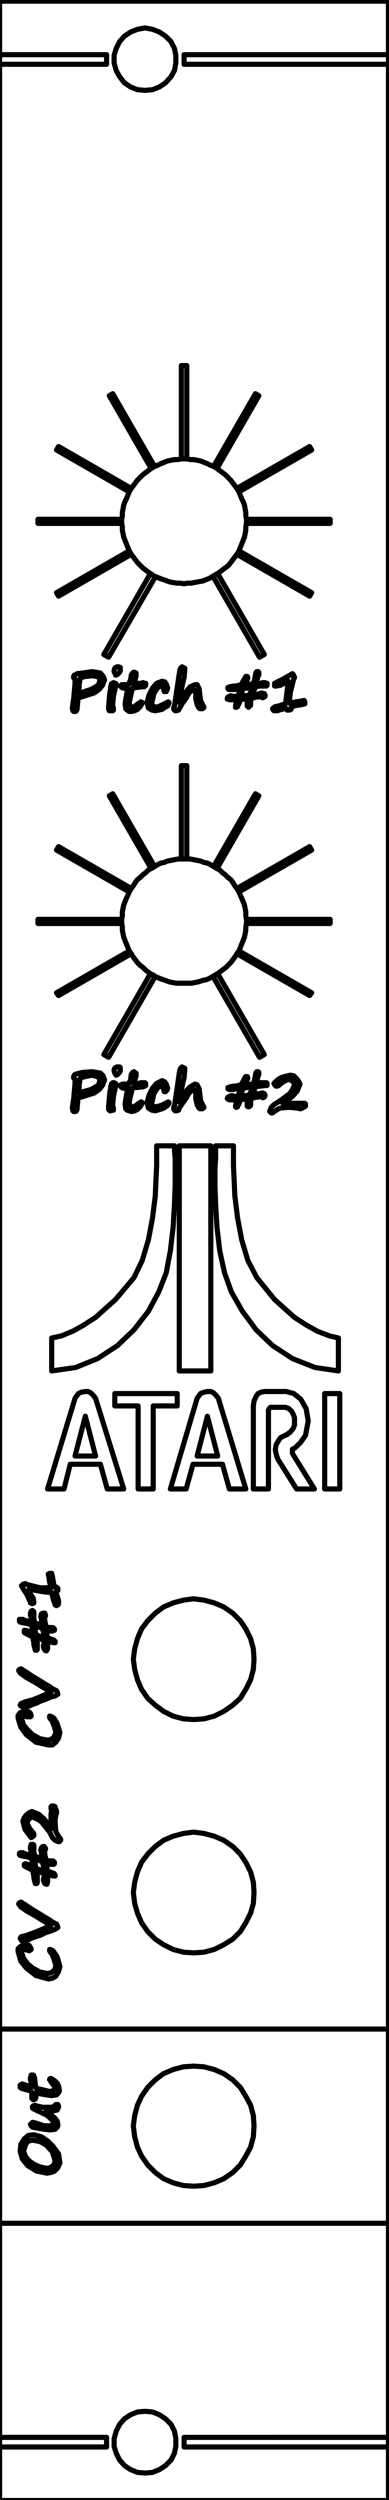 <?xml version="1.0" encoding="UTF-8" standalone="no"?>
<!-- Created with Inkscape (http://www.inkscape.org/) -->

<svg
   version="1.1"
   id="svg2"
   xml:space="preserve"
   width="20.003mm"
   height="128.482mm"
   viewBox="0 0 75.6 485.6"
   sodipodi:docname="Atari Punk Console.svg"
   inkscape:version="1.1.1 (3bf5ae0d25, 2021-09-20)"
   xmlns:inkscape="http://www.inkscape.org/namespaces/inkscape"
   xmlns:sodipodi="http://sodipodi.sourceforge.net/DTD/sodipodi-0.dtd"
   xmlns="http://www.w3.org/2000/svg"
   xmlns:svg="http://www.w3.org/2000/svg"><defs
     id="defs6" /><sodipodi:namedview
     id="namedview4"
     pagecolor="#ffffff"
     bordercolor="#666666"
     borderopacity="1.0"
     inkscape:pageshadow="2"
     inkscape:pageopacity="0"
     inkscape:pagecheckerboard="0"
     showgrid="false"
     inkscape:document-units="mm"
     units="mm"
     fit-margin-top="0"
     fit-margin-left="0"
     fit-margin-right="0"
     fit-margin-bottom="0"
     inkscape:zoom="1.0985944"
     inkscape:cx="-61.442147"
     inkscape:cy="320.86455"
     inkscape:window-width="1920"
     inkscape:window-height="1057"
     inkscape:window-x="1912"
     inkscape:window-y="-8"
     inkscape:window-maximized="1"
     inkscape:current-layer="g8" /><g
     id="g8"
     inkscape:groupmode="layer"
     inkscape:label="Atari Punk Console Front"
     transform="matrix(1.333,0,0,-1.333,-334.4,904.933)"><g
       id="g10"
       transform="translate(277.7,669.5)"
       style="stroke-width:0.75;stroke-miterlimit:4;stroke-dasharray:none"><path
         d="M 0,0 H 29.8 M 0,1.4 V 0 M 29.8,1.4 H 0 M 29.8,0 V 1.4 M -26.9,0 h 15.6 m 0,0 v 1.4 m 0,0 h -15.6 m 0,0 V 0 m 26.5,-57.5 h 0.8 m -0.8,13.6 v -13.6 m 0.8,0 v 13.6 m 0,0 h -0.8 m 11.3,-4.4 -0.5,0.3 M 4.3,-58.6 4.8,-58.9 M 10.4,-48 4.3,-58.6 m 0.5,-0.3 6.1,10.6 m -21.3,0.3 -0.5,-0.3 m 6.1,-10.6 0.5,0.3 m -6.6,10.3 6.1,-10.6 m 0.5,0.3 -6.1,10.6 m -7.9,-7.7 -0.3,-0.5 m 10.6,-6.1 0.3,0.5 m 0,0 -10.6,6.1 m -0.3,-0.5 10.6,-6.1 m 26.6,6.1 -0.3,0.5 M 7.7,-61.8 8,-62.3 m 0,0 10.6,6.1 m -0.3,0.5 -10.6,-6.1 m -29,-4.5 v -0.6 m 0,0 h 12.2 m 0,0.6 h -12.2 m 12.2,-0.6 v 0.6 m 30.4,-0.6 v 0.6 M 9.1,-66.9 h 12.2 m -12.2,0.6 v -0.6 m 12.2,0.6 H 9.1 m -27.7,-10.7 0.3,-0.5 m 10.6,6.1 -0.3,0.5 m -10.3,-6.6 10.6,6.1 M -8,-70.9 -18.6,-77 m 36.9,-0.5 0.3,0.5 m -10.9,5.6 10.6,-6.1 M 8,-70.9 7.7,-71.4 M 18.6,-77 8,-70.9 m 3,-15.5 0.7,0.4 M 4.2,-74.6 11,-86.4 m 0.7,0.4 -6.8,11.8 m 0,0 -0.7,-0.4 m -15.2,-11.8 6.8,11.7 m -7.5,-11.3 0.7,-0.4 m 6.1,12.2 -6.8,-11.8 m 7.5,11.3 -0.7,0.5 M -9.9,-89 H -10 v 0.1 0.1 m 0,0 -0.1,0.1 m 0,0 -0.1,0.2 v 0.2 m 0,0 0.1,0.3 0.1,0.1 0.2,0.1 h 0.2 m 0,0 h 0.1 l 0.1,-0.1 h 0.1 V -88 m 0,0 v -0.4 l -0.2,-0.3 -0.2,-0.2 -0.2,-0.1 m 9.2,-4 1.1,1.7 0.5,0.6 0.7,0.3 m 0,0 H 1.9 L 2,-90.6 2.2,-91 2.3,-91.9 m 0,0 0.1,-0.8 0.3,-0.6 m 0,0 0.1,-0.2 0.1,-0.2 m 0,0 -0.1,-0.1 -0.1,-0.1 H 2.5 m 0,0 H 2.3 l -0.2,0.2 -0.2,0.4 -0.2,0.9 m 0,0 v 0.7 l -0.1,0.3 -0.1,0.2 H 1.4 l -0.1,0.1 m 0,0 -0.4,-0.3 -0.3,-0.4 -0.2,-0.4 -0.7,-1 m 0,0 -0.4,-0.7 -0.1,-0.2 -0.3,-0.1 m 0,0 h -0.2 l -0.1,0.1 -0.1,0.1 v 0.1 m 0,0 v 0.2 l 0.1,0.2 m 0,0 0.4,2.7 0.3,2 m 0.4,1 0.2,-0.1 0.2,-0.1 v -0.2 -0.1 m -0.3,-1.9 -0.3,-1.5 -0.2,-1.2 m 0,0 v 0 -0.1 m 0,0 v 0 m 0.8,4.7 -0.1,-1.1 -0.2,-0.8 m -0.5,1.4 0.1,0.6 0.1,0.2 0.1,0.1 0.1,0.1 m 15.9,-5.9 v -0.2 m 0,0 V -94 h -0.1 l -0.1,-0.1 h -0.3 m 0,0 H 15 v 0.1 h -0.1 m 0,0 v 0.1 h -0.1 m 0,0 H 14.5 L 14.3,-94 h -0.2 l -0.2,-0.1 m 0,0 -0.3,-0.1 h -0.3 m 0,0 h -0.2 l -0.1,0.1 v 0.1 l -0.1,0.1 m 0,0 0.1,0.1 0.1,0.1 0.2,0.1 0.5,0.1 m 0,0 0.6,0.2 0.4,0.1 m 0,0 0.1,0.9 0.1,0.8 m 0,0 0.2,1.6 m 0,0 -0.3,-0.1 -0.3,-0.2 m 0,0 -0.6,-0.3 -0.6,-0.1 m 0,0 h -0.1 -0.1 v 0.2 m 0,0 v 0.1 0.1 l 0.2,0.1 0.4,0.2 0.6,0.3 0.7,0.4 0.7,0.4 m 0,0 0.1,-0.1 0.1,-0.2 0.1,-0.2 m 0,0 v -0.1 H 16 v -0.1 m 0,0 -0.5,-2 -0.1,-0.8 v -0.8 m 0,0 0.5,0.1 0.4,0.1 m 0,0 0.7,0.1 0.5,0.1 m 0,0 0.1,-0.2 V -93 m 0,0 v -0.2 h -0.1 -0.1 l -0.2,-0.1 -0.6,-0.1 m 0,0 -0.6,-0.1 -0.4,-0.2 m -31.5,4.1 -0.1,0.1 -0.1,0.1 v 0.2 m 0,0 0.1,0.2 h 0.1 l 0.3,0.2 0.8,0.1 1.4,0.2 m 1.8,-1.2 -0.3,-0.8 -0.5,-0.6 -0.7,-0.5 -1.9,-0.6 m 0,0 -0.3,-0.1 h -0.1 l -0.1,-0.1 v -0.1 -0.1 -0.3 l -0.1,-1 m 0,0 V -94 l -0.1,-0.2 -0.1,-0.1 h -0.1 m 0,0 h -0.2 l -0.1,0.1 v 0.1 l -0.1,0.2 m 0,0 0.1,0.8 0.1,0.6 m 0,0 0.2,2.3 m 0,0 v 0.3 0.3 m 0.8,0.2 -0.1,-0.2 v -0.2 m 0,0 -0.1,-0.6 v -0.5 m 0,0 -0.1,-0.4 v -0.4 m 0,0 1.8,0.6 0.9,0.5 0.3,0.3 0.1,0.5 m 0,0 v 0.2 l -0.1,0.2 -0.1,0.1 -0.2,0.1 -0.7,0.1 m 0,0 -1,-0.1 -0.7,-0.2 m 1.7,0.9 1.2,-0.2 0.4,-0.5 0.1,-0.2 0.1,-0.3 m 4.3,-0.6 0.4,0.1 h 0.3 m 0,0 h 0.3 l 0.3,0.1 m 0,0 0.3,-0.1 h 0.1 v -0.2 m 0,0 v -0.1 l -0.1,-0.1 -0.1,-0.1 H -6 m 0,0 -0.9,-0.1 -0.5,-0.1 H -7.5 L -7.6,-91 v -0.2 L -7.8,-92.1 -8,-93 m 0,0 0.1,-0.4 0.1,-0.1 0.1,-0.1 0.2,-0.1 m 0,0 0.3,0.1 0.2,0.2 0.4,0.3 m 0,0 0.2,0.1 0.1,0.1 m 0,0 0.1,-0.1 h 0.1 v -0.1 m 0,0 -0.3,-0.5 -0.4,-0.4 -0.4,-0.2 -0.5,-0.1 m 0,0 H -8 l -0.3,0.2 -0.2,0.2 -0.1,0.7 m 0,0 0.1,0.7 0.1,0.5 m 0,0 0.1,0.6 0.1,0.4 m 0,0 -0.1,0.1 m 0,0 h -0.4 m 0,0 h -0.2 l -0.2,0.1 -0.1,0.1 v 0.1 m 0,0 v 0.1 l 0.1,0.1 H -9 m 0,0 h 0.8 m 0,0 0.1,0.1 H -8 v 0.2 l 0.2,0.4 0.1,0.7 m 0,0 0.2,0.3 0.1,0.1 h 0.1 m 0,0 h 0.1 l 0.2,-0.1 v -0.1 -0.1 m 0,0 v -0.3 l -0.1,-0.3 m 0,0 -0.2,-0.8 m 17.7,-0.4 -0.1,-0.3 -0.1,-0.2 m 0,0 -0.1,-0.3 v -0.2 m 0,0 v -0.1 l 0.1,-0.1 m 0,0 0.3,0.1 h 0.2 m 0,0 0.3,0.1 0.3,0.1 m 0,0 0.2,-0.1 h 0.1 0.1 l 0.1,-0.2 v -0.2 m 0,0 -0.1,-0.1 h -0.1 l -0.1,-0.1 m 0,0 h -0.1 l -0.1,0.1 m 0,0 h -0.1 l -0.1,0.1 m 0,0 -0.3,-0.1 h -0.3 m 0,0 -0.3,-0.1 H 9.9 m 0,0 v -0.1 l -0.1,-0.1 m 0,0 -0.1,-0.3 v -0.3 m 0,0 v -0.2 m 0,0 v -0.1 l -0.1,-0.1 -0.1,-0.1 -0.1,-0.1 m 0,0 -0.1,0.1 -0.1,0.1 v 0.2 m 0,0 v 0.3 l 0.1,0.3 m 0,0 v 0.2 0.1 m 0,0 L 9,-92.5 H 8.7 m 0,0 -0.5,-0.1 m 0,0 -0.2,-0.6 -0.2,-0.3 v -0.1 l -0.2,-0.1 m 0,0 v 0 H 7.5 v 0.1 m 0,0 0.1,0.6 0.2,0.4 m 0,0 H 7 6.6 l -0.2,0.1 H 6.3 v 0.1 m 0,0 0.1,0.2 0.2,0.1 0.2,0.1 m 0,0 0.3,-0.1 h 0.2 m 0,0 h 0.3 0.2 m 0,0 0.1,0.2 0.1,0.2 m 0,0 0.1,0.4 0.1,0.3 m 0,0 H 7.8 l -0.3,-0.1 m 0,0 H 7.1 6.9 m 0,0 H 6.6 6.5 L 6.4,-91 m 0,0 v 0.1 0.1 h 0.1 l 0.2,0.1 0.5,0.1 m 0,0 h 0.2 0.1 m 0,0 0.4,0.1 h 0.3 m 0,0 0.3,0.4 0.2,0.4 m 0,0 0.2,0.3 0.1,0.2 h 0.2 m 0,0 v 0 -0.1 l 0.1,-0.1 m 0,0 -0.1,-0.3 -0.1,-0.2 m 0,0 -0.2,-0.3 -0.1,-0.2 m 0,0 1.3,0.1 m 0,0 0.1,0.4 0.1,0.3 m 0,0 0.1,0.6 0.1,0.4 m 0.2,0.1 h 0.1 l 0.1,-0.1 v -0.1 m 0,0 V -89 l -0.1,-0.1 m 0,0 -0.1,-0.4 -0.1,-0.3 m 0,0 -0.1,-0.3 v -0.1 m 0,0 h 0.4 0.2 m 0,0 0.4,0.1 h 0.3 m 0,0 0.2,-0.1 h 0.1 v -0.1 -0.1 m 0,0 v -0.1 L 12,-90.6 m 0,0 h -0.9 l -0.7,-0.1 M 9.9,-90.8 9.2,-90.9 H 8.6 m 0,0 -0.2,-0.7 -0.1,-0.4 m 0,0 H 8.7 9 m 0,0 h 0.3 l 0.3,0.2 m 0,0 v 0.1 l 0.1,0.2 m 0,0 0.1,0.1 v 0.2 m 0,0 0.1,0.2 v 0.2 m 0.6,2.2 0.1,0.1 h 0.1 m -21.1,-4.7 v -0.4 l 0.1,-0.2 m 0,0 v -0.1 m 0,0 v -0.2 l -0.1,-0.1 h -0.3 m 0,0 h -0.1 -0.1 v 0.1 L -11,-94 v 0.4 m 0,0 0.1,1.3 0.1,0.9 m 0,0 0.1,0.4 v 0.3 m 0,0 0.1,0.4 0.1,0.1 h 0.1 l 0.1,0.1 m 0,0 0.1,-0.1 h 0.2 l 0.1,-0.1 v -0.1 m 0,0 v -0.2 l -0.1,-0.1 m 0,0 -0.3,-1.4 -0.1,-1.1 m 6.2,-1 -0.5,0.1 -0.5,0.3 -0.1,0.4 -0.1,0.4 m 2.2,3.1 0.4,-0.1 0.2,-0.3 0.2,-0.6 m 0,0 -0.1,-0.3 -0.1,-0.2 h -0.1 m 0,0 h -0.1 -0.1 v 0.1 L -3,-91 m 0,0 -0.1,0.3 -0.1,0.1 v 0.1 h -0.1 m 0,0 -0.5,-0.3 -0.3,-0.4 -0.3,-0.5 -0.3,-1.3 m 0,0 v -0.3 l 0.2,-0.2 0.2,-0.1 0.3,-0.1 m 0,0 0.7,0.3 0.6,0.3 m 0,0 0.2,0.1 0.2,0.1 m 0,0 v 0 l 0.1,-0.1 v -0.1 m 0,0 -0.2,-0.4 -0.4,-0.2 -0.4,-0.3 -1,-0.2 m -1.2,1.2 0.3,1.1 0.5,1 0.6,0.7 0.8,0.3 m 2.8,-25.9 h 0.8 m -0.8,13.6 v -13.6 m 0.8,0 v 13.6 m 0,0 h -0.8 m 11.3,-4.4 -0.5,0.3 m -6.1,-10.6 0.5,-0.3 m 5.6,10.9 -6.1,-10.6 m 0.5,-0.3 6.1,10.6 m -21.3,0.3 -0.5,-0.3 m 6.1,-10.6 0.5,0.3 m -6.6,10.3 6.1,-10.6 m 0.5,0.3 -6.1,10.6 m -7.9,-7.7 -0.3,-0.5 m 10.6,-6.1 0.3,0.5 m -10.9,5.6 10.6,-6.1 m 0.3,0.5 -10.6,6.1 m 36.9,-0.5 -0.3,0.5 m -10.6,-6.1 0.3,-0.5 m 0,0 10.6,6.1 m -0.3,0.5 -10.6,-6.1 m 13.6,-5.1 v 0.6 m -12.2,-0.6 h 12.2 m -12.2,0.6 v -0.6 m 12.2,0.6 H 9.1 m -30.4,0 v -0.6 m 0,0 h 12.2 m 0,0.6 h -12.2 m 12.2,-0.6 v 0.6 m 27.4,-11.1 0.3,0.4 m -10.9,5.7 10.6,-6.1 m -10.3,6.5 -0.3,-0.4 m 10.9,-5.7 -10.6,6.1 m -26.6,-6.1 0.3,-0.4 m 0,0 10.6,6.1 m -0.3,0.4 -10.6,-6.1 m 10.9,5.7 -0.3,0.4 m 19,-15.5 0.7,0.4 m -7.5,11.4 6.8,-11.8 m -6.1,12.2 -0.7,-0.4 m 7.5,-11.4 -6.8,11.8 m -16.6,-11.8 0.7,-0.4 m 6.8,11.8 -0.7,0.4 m 0,0 -6.8,-11.8 m 0.7,-0.4 6.8,11.8 m -17.6,-94.2 0.3,-0.1 0.2,-0.1 m 0,0 0.3,-0.1 h 0.2 m 0,0 h 0.1 v 0.1 h 0.1 m 0,0 -0.1,0.3 -0.1,0.2 m 0,0 v 0.3 l -0.1,0.3 m 0,0 0.1,0.4 h 0.1 l 0.1,0.1 h 0.2 m 0,0 h 0.1 v -0.1 l 0.1,-0.2 m 0,0 v -0.1 l -0.1,-0.1 m 0,0 v -0.1 l -0.1,-0.1 m 0,0 0.1,-0.3 v -0.2 m 0,0 0.1,-0.4 v -0.3 m 0,0 h 0.1 l 0.1,-0.1 m 0,0 0.3,-0.1 h 0.3 m 0,0 h 0.2 m 0,0 h 0.1 l 0.1,-0.1 0.1,-0.1 v -0.1 m 0,0 v -0.1 H -19 l -0.2,-0.1 m 0,0 h -0.3 l -0.3,0.1 m 0,0 H -20 l -0.1,0.1 m 0,0 v -0.4 l 0.1,-0.3 m 0,0 0.1,-0.5 m 0,0 0.6,-0.2 0.3,-0.1 0.1,-0.1 0.1,-0.1 m 0,0 v -0.1 -0.1 h -0.1 -0.1 m 0,0 -0.5,0.1 -0.4,0.2 m 0,0 v -0.8 -0.4 l -0.1,-0.2 -0.1,-0.1 m 0,0 -0.2,0.1 -0.1,0.2 -0.1,0.2 m 0,0 v 0.3 l 0.1,0.3 m 0,0 v 0.2 0.2 m 0,0 -0.2,0.1 -0.2,0.1 m 0,0 -0.4,0.1 -0.3,0.1 m 0,0 v -0.4 l 0.1,-0.3 m 0,0 v -0.3 -0.3 m 0,0 v -0.3 -0.1 l -0.1,-0.1 h -0.1 m 0,0 v 0 h -0.1 v 0.1 l -0.1,0.3 -0.1,0.4 m 0,0 v 0.2 0.1 m 0,0 -0.1,0.4 v 0.3 m 0,0 -0.4,0.3 -0.4,0.2 m 0,0 -0.4,0.2 -0.1,0.1 v 0.2 m 0,0 v 0 0.1 h 0.1 0.1 m 0,0 0.3,-0.1 0.2,-0.1 m 0,0 0.3,-0.2 0.2,-0.1 m 0,0 -0.1,1.3 m 0,0 -0.4,0.1 -0.3,0.1 m 0,0 -0.6,0.1 -0.4,0.1 m 0,0 -0.1,0.1 v 0.1 m 0,0 v 0.1 0.1 h 0.1 0.1 m 0,0 h 0.3 l 0.1,-0.1 m 0,0 0.4,-0.1 0.3,-0.1 m 0,0 h 0.3 l 0.1,-0.1 m 0,0 v 0.4 0.3 m 0,0 -0.1,0.3 v 0.3 m 0,0 0.1,0.2 v 0.1 l 0.2,0.1 m 0,0 0.1,-0.1 0.1,-0.1 m 0,0 v -0.9 l 0.1,-0.7 m 0.1,-0.5 v -0.7 l 0.1,-0.5 m 0,0 0.6,-0.3 0.5,-0.1 m 0,0 v 0.4 0.3 m 0,0 -0.1,0.4 -0.1,0.2 m 0,0 -0.1,0.1 H -21 m 0,0 -0.1,0.1 h -0.2 m 0,0 -0.2,0.1 h -0.2 m 21,76.4 1.1,1.7 0.5,0.5 0.7,0.4 m 0,0 0.3,-0.1 0.1,-0.2 0.2,-0.4 0.1,-0.8 m 0,0 0.1,-0.9 0.3,-0.6 m 0,0 0.1,-0.2 0.1,-0.2 m 0,0 -0.1,-0.1 -0.1,-0.1 H 2.5 m 0,0 H 2.3 l -0.2,0.2 -0.2,0.4 -0.2,0.9 m 0,0 v 0.7 l -0.1,0.3 -0.1,0.2 -0.1,0.1 H 1.3 m 0,0 -0.4,-0.3 -0.3,-0.4 -0.2,-0.4 -0.7,-1 m 0,0 -0.4,-0.6 -0.1,-0.3 -0.3,-0.1 m 0,0 h -0.2 l -0.1,0.1 -0.1,0.1 v 0.1 m 0,0 v 0.3 l 0.1,0.1 m 0,0 0.4,2.7 0.3,2.1 m 0,0 0.1,0.5 0.1,0.2 0.1,0.1 0.1,0.1 m 0,0 0.2,-0.1 0.2,-0.1 v -0.2 -0.1 m 0,0 -0.1,-1.1 -0.2,-0.8 m 0,0 -0.3,-1.5 -0.2,-1.2 m 0,0 v 0 m 0,0 v 0 m -9.2,3.9 -0.1,0.1 v 0.1 m 0,0 -0.1,0.1 m 0,0 -0.1,0.3 v 0.2 m 0,0 0.1,0.2 0.1,0.1 0.2,0.1 h 0.2 m 0.3,-0.2 v -0.4 l -0.2,-0.3 -0.2,-0.2 -0.2,-0.1 m 0.3,1.2 h 0.1 0.1 l 0.1,-0.1 v -0.1 m 2,-2.3 0.4,0.1 h 0.3 m 0,0 0.3,0.1 H -6 m 0,0 h 0.3 v -0.1 h 0.1 v -0.2 m 0,0 v -0.1 l -0.1,-0.1 H -5.8 L -6,-149 m 0,0 -0.9,-0.1 h -0.5 l -0.1,-0.1 h -0.1 v -0.3 l -0.2,-0.8 -0.2,-0.9 m 0,0 0.1,-0.5 0.1,-0.1 0.1,-0.1 h 0.2 m 0,0 h 0.3 l 0.2,0.2 0.4,0.3 m 0,0 0.2,0.1 0.1,0.1 m 0,0 h 0.1 l 0.1,-0.1 v -0.1 m 0,0 -0.3,-0.5 -0.4,-0.4 -0.4,-0.2 -0.5,-0.1 m 0,0 -0.3,0.1 -0.3,0.1 -0.2,0.2 -0.1,0.7 m 0,0 0.1,0.7 0.1,0.6 m 0,0 0.1,0.5 0.1,0.5 m 0,0 h -0.1 m 0,0 h -0.4 m 0,0 h -0.2 l -0.2,0.1 -0.1,0.1 v 0.2 m 0,0 v 0.1 h 0.1 l 0.1,0.1 m 0,0 h 0.8 m 0,0 h 0.1 l 0.1,0.1 v 0.1 l 0.2,0.4 0.1,0.8 m 0,0 0.2,0.3 h 0.1 l 0.1,0.1 m 0,0 0.1,-0.1 0.2,-0.1 v -0.1 -0.1 m -0.1,-0.5 -0.2,-0.9 m 0.3,1.4 v -0.3 l -0.1,-0.2 m -8.8,-0.2 -0.1,0.1 -0.1,0.1 v 0.2 m 0,0 0.1,0.2 0.1,0.1 0.3,0.1 0.8,0.2 1.4,0.1 m 0,0 1.2,-0.2 0.4,-0.4 0.1,-0.3 0.1,-0.3 m 0,0 -0.3,-0.8 -0.5,-0.6 -0.7,-0.5 -1.9,-0.6 m 0,0 h -0.3 l -0.1,-0.1 h -0.1 v -0.2 -0.1 -0.2 l -0.1,-1 m 0,0 v -0.2 l -0.1,-0.2 -0.1,-0.1 h -0.1 m 0,0 h -0.2 l -0.1,0.1 v 0.1 l -0.1,0.3 m 0,0 0.1,0.7 0.1,0.6 m 0,0 0.2,2.3 m 0,0 v 0.3 0.3 m 0.8,0.2 -0.1,-0.2 v -0.2 m 0,0 -0.1,-0.6 v -0.5 m 0,0 -0.1,-0.4 v -0.3 m 0,0 1.8,0.5 0.9,0.5 0.3,0.3 0.1,0.5 m 0,0 v 0.2 l -0.1,0.2 -0.1,0.1 -0.2,0.1 -0.7,0.2 m 0,0 -1,-0.2 -0.7,-0.2 m 25.5,-1.3 -0.1,-0.3 -0.1,-0.2 m 0,0 -0.1,-0.3 v -0.2 m 0,0 v -0.1 h 0.1 m 0,0 h 0.3 l 0.2,0.1 m 0,0 H 11 l 0.3,0.1 m 0,0 h 0.2 l 0.1,-0.1 h 0.1 l 0.1,-0.2 v -0.1 m 0,0 -0.1,-0.2 h -0.1 l -0.1,-0.1 m 0,0 -0.1,0.1 h -0.1 m 0,0 -0.1,0.1 h -0.1 m 0,0 -0.3,-0.1 h -0.3 m 0,0 -0.3,-0.1 H 9.9 m 0,0 v -0.1 l -0.1,-0.1 m 0,0 -0.1,-0.3 v -0.2 m 0,0 v -0.3 m 0,0 v -0.1 l -0.1,-0.1 -0.1,-0.1 H 9.4 m 0,0 H 9.3 l -0.1,0.1 v 0.2 m 0,0 v 0.4 l 0.1,0.2 m 0,0 v 0.2 0.1 m 0,0 H 9 l -0.3,-0.1 m 0,0 -0.5,-0.1 m 0,0 -0.2,-0.6 -0.2,-0.3 v -0.1 L 7.6,-152 m 0,0 v 0 l -0.1,0.1 v 0.1 m 0,0 0.1,0.5 0.2,0.4 m 0,0 H 7 6.6 l -0.2,0.1 -0.1,0.1 m 0,0 0.1,0.2 0.2,0.1 0.2,0.1 m 0,0 h 0.3 l 0.2,-0.1 m 0,0 h 0.3 0.2 m 0,0 0.1,0.2 0.1,0.2 m 0,0 0.1,0.4 0.1,0.3 m 0,0 H 7.8 7.5 m 0,0 -0.4,-0.1 H 6.9 m 0,0 H 6.6 l -0.1,0.1 H 6.4 v 0.1 m 0,0 v 0 0.1 h 0.1 l 0.2,0.1 0.5,0.1 m 0,0 h 0.2 0.1 m 0,0 0.4,0.1 h 0.3 m 0,0 0.3,0.4 0.2,0.4 m 0,0 0.2,0.4 0.1,0.1 h 0.2 m 0,0 v 0 l 0.1,-0.2 m 0,0 -0.1,-0.3 -0.1,-0.2 m 0,0 -0.2,-0.3 -0.1,-0.2 m 0,0 1.3,0.1 m 0,0 0.1,0.4 0.1,0.3 m 0.4,1.1 h 0.1 l 0.1,-0.1 v -0.1 m -0.1,-0.4 -0.1,-0.4 -0.1,-0.3 m 0,0 -0.1,-0.2 v -0.2 m 0,0 h 0.4 l 0.2,0.1 m 0,0 h 0.4 0.3 m 0,0 H 12 l 0.1,-0.1 v -0.2 m 0,0 v -0.1 H 12 m 0,0 -0.9,-0.1 -0.7,-0.1 m -0.5,-0.1 H 9.2 l -0.6,-0.1 m 0,0 -0.2,-0.6 -0.1,-0.5 m 0,0 H 8.7 9 m 0,0 0.3,0.1 0.3,0.1 m 0,0 v 0.1 l 0.1,0.2 m 0,0 0.1,0.1 v 0.2 m 0,0 0.1,0.2 v 0.2 m 0.4,1.2 0.1,0.6 0.1,0.4 m 0,0 0.1,0.1 h 0.1 m 0.2,-0.2 v -0.2 l -0.1,-0.2 m 3.6,-4 h 0.4 0.2 m 0,0 h 1.6 m 0,0 h 0.4 0.3 m 0,0 h 0.1 0.1 m 0,0 h 0.1 l 0.1,-0.1 v -0.1 m 0,0 v -0.2 l -0.1,-0.1 -0.2,-0.1 -0.4,-0.2 m 0,0 h -0.1 m 0,0 -0.3,0.1 h -0.2 m 0,0 -0.8,0.1 h -0.5 m 0,0 -1.1,-0.1 -0.4,-0.2 -0.3,-0.2 m 0,0 -0.3,-0.2 -0.1,-0.1 h -0.1 m 0,0 h -0.1 l -0.1,0.1 -0.1,0.1 v 0.1 m 0,0 0.2,0.5 0.4,0.4 0.8,0.5 m 0,0 1.5,1.1 0.4,0.6 0.3,0.7 m 0,0 -0.1,0.3 -0.3,0.3 -0.2,0.1 -0.3,0.1 m 0,0 -0.4,-0.2 -0.4,-0.2 -0.6,-0.5 m 0,0 -0.2,-0.1 h -0.2 m 0,0 -0.1,0.1 -0.1,0.1 -0.1,0.2 m 0,0 0.4,0.4 0.4,0.3 0.4,0.2 1.2,0.3 m 1.4,-1.3 -0.4,-1 -0.7,-0.8 -1.4,-1 m 1.1,4.1 0.5,-0.1 0.4,-0.4 0.3,-0.4 0.2,-0.4 m -21.1,-3.9 -0.5,0.1 -0.5,0.3 -0.1,0.4 -0.1,0.4 m 0,0 0.3,1.1 0.5,1 0.6,0.7 0.8,0.4 m 0,0 0.4,-0.2 0.2,-0.3 0.2,-0.6 m 0,0 -0.1,-0.3 -0.1,-0.1 -0.1,-0.1 m 0,0 h -0.1 -0.1 v 0.2 l -0.1,0.2 m 0,0 -0.1,0.3 -0.1,0.2 h -0.1 m 0,0 -0.5,-0.3 -0.3,-0.4 -0.3,-0.5 -0.3,-1.3 m 0,0 v -0.3 l 0.2,-0.2 0.2,-0.1 H -4 m 0,0 0.7,0.2 0.6,0.3 m 0,0 0.2,0.1 0.2,0.1 m 0,0 v 0 l 0.1,-0.1 v -0.1 m 0,0 -0.2,-0.3 -0.4,-0.3 -0.4,-0.2 -1,-0.3 m -6.2,1 v -0.3 l 0.1,-0.3 m 0,0 v -0.1 m 0,0 v -0.2 h -0.1 l -0.3,-0.1 m 0,0 h -0.1 l -0.1,0.1 -0.1,0.1 v 0.5 m 0,0 0.1,1.2 0.1,1 m 0,0 0.1,0.3 v 0.3 m 0,0 0.1,0.4 0.1,0.1 0.1,0.1 h 0.1 m 0,0 h 0.1 l 0.2,-0.1 0.1,-0.1 v -0.1 m 0,0 v -0.2 L -10,-149 m 0,0 -0.3,-1.4 -0.1,-1.1 m -8.5,-70.4 h 0.3 m 0,0 v 0 l 0.1,-0.1 0.1,-0.1 v -0.3 m 0,0 v 0 l -0.1,-0.1 h -0.1 m 0,0 v -0.1 h -0.1 v -0.1 m 0,0 0.1,-0.3 0.1,-0.2 v -0.2 l 0.1,-0.1 m 0,0 0.1,-0.4 v -0.3 m 0,0 v -0.1 l -0.1,-0.2 h -0.1 l -0.1,-0.1 m 0,0 -0.2,0.1 v 0.1 l -0.1,0.2 -0.2,0.6 m 0,0 -0.1,0.5 -0.1,0.4 m 0,0 -1,0.1 -0.7,0.1 m 0,0 -1.6,0.3 m 0,0 0.1,-0.4 0.1,-0.3 m 0,0 0.4,-0.6 0.1,-0.6 m 0,0 v -0.1 l -0.2,-0.1 m 0,0 h -0.1 l -0.1,0.1 h -0.1 v 0.1 l -0.2,0.4 -0.3,0.7 -0.4,0.6 -0.4,0.7 m 0,0 0.1,0.1 0.1,0.1 0.3,0.1 m 0,0 h 0.1 l 0.1,-0.1 m 0,0 2,-0.5 h 0.8 0.8 m 0,0 -0.1,0.4 -0.1,0.4 m 0,0 -0.1,0.7 -0.1,0.5 m 0,0 0.2,0.1 h 0.1 m 0,0 h 0.2 v -0.1 l 0.1,-0.3 0.1,-0.6 m 0,0 0.1,-0.6 0.1,-0.4 m -4.4,-17.6 -0.4,0.2 -0.1,0.1 -0.1,0.1 m 0,0 0.1,0.1 v 0.1 l 0.2,0.1 0.5,0.2 m 0,0 1.1,0.3 1,0.4 1.6,0.7 m 0,0 -0.2,0.2 -0.3,0.1 m 0,0 -1,0.6 -0.8,0.5 m 0,0 -1.4,0.8 -0.4,0.3 -0.3,0.2 -0.3,0.4 m 0,0 v 0.1 l 0.1,0.1 0.2,0.1 m 0.5,-0.3 1.2,-0.8 1,-0.6 m 0,0 0.8,-0.5 0.7,-0.4 m 0,0 0.4,-0.3 0.4,-0.2 m 0,0 0.2,-0.1 0.1,-0.2 0.1,-0.3 m 0,0 -0.3,-0.2 -0.2,-0.1 -0.5,-0.1 m 0,0 -0.9,-0.4 -0.6,-0.2 -0.6,-0.3 -0.6,-0.2 m 0,0 -0.4,-0.2 -0.3,-0.1 -0.3,-0.1 -0.2,-0.1 m -0.5,5.7 0.2,-0.1 0.1,-0.1 0.2,-0.1 m 3.7,-6.8 v 0.1 0.1 h 0.1 m 0,0 0.4,-0.2 0.2,-0.2 0.4,-0.7 0.4,-1.3 m 0,0 -0.2,-0.8 -0.4,-0.6 -0.5,-0.4 h -0.6 m 0,0 -1.8,0.4 -1.4,1.1 -0.8,1.1 -0.4,1.3 m 0,0 v 0.4 l 0.3,0.4 0.3,0.1 0.3,0.1 m 0,0 h 0.4 l 0.3,-0.1 0.2,-0.2 0.1,-0.3 m 0,0 v -0.1 l -0.1,-0.1 h -0.2 m 0,0 h -0.2 -0.1 m 0,0 -0.3,0.1 h -0.1 m 0,0 h -0.2 l -0.2,-0.1 v -0.1 -0.1 m 0,0 0.3,-1 0.6,-0.7 0.7,-0.7 1.1,-0.6 1.1,-0.2 m 0,0 0.5,0.1 0.4,0.3 0.2,0.4 0.1,0.4 m 0,0 -0.3,1 -0.3,0.7 m 0,0 -0.2,0.2 -0.1,0.2 m 0.3,-16.2 -0.1,0.4 v 0.2 m 0,0 v 1.6 m 0,0 0.1,0.4 -0.1,0.3 m 0,0 v 0.1 0.1 m 0,0 v 0.1 l 0.1,0.1 h 0.1 m 0,0 h 0.2 l 0.2,-0.1 v -0.2 l 0.2,-0.4 m 0,0 v -0.1 m 0,0 v -0.3 l -0.1,-0.2 m 0,0 -0.1,-0.7 v -0.6 m 0,0 0.1,-1.1 0.2,-0.4 0.2,-0.3 m 0,0 0.2,-0.3 0.1,-0.1 v -0.1 m 0,0 v -0.1 l -0.1,-0.1 -0.1,-0.1 h -0.1 m 0,0 -0.5,0.2 -0.4,0.4 -0.4,0.8 m 0,0 -1.2,1.5 -0.6,0.4 -0.7,0.3 m 0,0 -0.3,-0.1 -0.3,-0.3 -0.1,-0.2 -0.1,-0.3 m 0,0 0.2,-0.4 0.2,-0.4 0.5,-0.6 m 0,0 0.1,-0.2 v -0.2 m 0,0 -0.1,-0.1 -0.1,-0.1 -0.2,-0.1 m 0,0 -0.3,0.4 -0.3,0.4 -0.3,0.4 -0.3,1.2 m 0,0 0.2,0.5 0.3,0.4 0.4,0.3 0.4,0.2 m 0,0 1,-0.4 0.8,-0.7 1.1,-1.4 m -2.5,-4 0.3,-0.1 0.2,-0.1 m 0,0 0.3,-0.1 h 0.2 m 0,0 h 0.1 v 0.1 h 0.1 m 0,0 -0.1,0.3 -0.1,0.2 m 0,0 v 0.3 l -0.1,0.3 m 0,0 0.1,0.3 0.1,0.1 0.1,0.1 h 0.2 m 0,0 0.1,-0.1 0.1,-0.2 m 0,0 v -0.1 l -0.1,-0.1 m 0,0 v -0.1 l -0.1,-0.1 m 0,0 0.1,-0.3 v -0.3 m 0,0 0.1,-0.3 v -0.3 m 0,0 h 0.1 l 0.1,-0.1 m 0,0 0.3,-0.1 h 0.3 m 0,0 h 0.2 m 0,0 h 0.1 l 0.1,-0.1 0.1,-0.1 v -0.1 m 0,0 v -0.1 l -0.1,-0.1 h -0.2 m 0,0 h -0.3 l -0.3,0.1 m 0,0 h -0.2 -0.1 m 0,0 v -0.3 l 0.1,-0.3 m 0,0 0.1,-0.5 m 0,0 0.6,-0.2 0.3,-0.1 0.1,-0.1 0.1,-0.2 m 0,0 v 0 -0.1 h -0.1 -0.1 m 0,0 -0.5,0.1 -0.4,0.2 m 0,0 v -0.8 -0.4 l -0.1,-0.2 v -0.1 h -0.1 m 0,0 -0.2,0.1 -0.1,0.2 -0.1,0.2 m 0,0 v 0.3 l 0.1,0.2 m 0,0 v 0.3 0.2 m 0,0 -0.2,0.1 -0.2,0.1 m 0,0 -0.4,0.1 -0.3,0.1 m 0,0 v -0.4 l 0.1,-0.3 m 0,0 v -0.4 -0.2 m 0,0 v -0.3 -0.1 l -0.1,-0.1 h -0.1 m 0,0 v 0 h -0.1 v 0.1 l -0.1,0.3 -0.1,0.4 m 0,0 v 0.2 0.1 m 0,0 -0.1,0.4 v 0.3 m 0,0 -0.4,0.3 -0.4,0.2 m 0,0 -0.4,0.2 -0.1,0.1 v 0.2 m 0,0 v 0 h 0.1 l 0.1,0.1 m 0,0 0.3,-0.1 0.2,-0.1 m 0,0 0.3,-0.2 0.2,-0.1 m 0,0 -0.1,1.3 m 0,0 -0.4,0.1 -0.3,0.1 m 0,0 -0.6,0.1 -0.4,0.1 m 0,0 -0.1,0.1 v 0.1 m 0,0 v 0.1 l 0.1,0.1 h 0.1 m 0,0 h 0.3 l 0.1,-0.1 m 0,0 0.4,-0.1 0.3,-0.1 m 0,0 0.3,-0.1 h 0.1 m 0,0 v 0.4 0.2 m 0,0 -0.1,0.4 v 0.3 m 0,0 0.1,0.2 v 0.1 h 0.2 m 0,0 h 0.1 l 0.1,-0.1 m 0,0 v -0.9 l 0.1,-0.7 m 0.1,-0.5 v -0.7 l 0.1,-0.6 m 0,0 0.6,-0.2 0.5,-0.1 m 0,0 v 0.4 0.3 m 0,0 -0.1,0.3 -0.1,0.3 m 0,0 -0.1,0.1 H -21 m 0,0 -0.1,0.1 h -0.2 m 0,0 -0.2,0.1 h -0.2 m -1.6,-11.9 -0.4,0.1 -0.1,0.2 -0.1,0.1 m 0,0 0.1,0.1 v 0.1 l 0.2,0.1 0.5,0.1 m 0,0 1.1,0.4 1,0.4 1.6,0.7 m 0,0 -0.2,0.1 -0.3,0.2 m 0,0 -1,0.6 -0.8,0.5 m 0,0 -1.4,0.8 -0.4,0.3 -0.3,0.2 -0.3,0.4 m 0,0 v 0.1 l 0.1,0.1 0.2,0.1 m 0,0 0.2,-0.1 0.1,-0.1 0.2,-0.1 m 0,0 1.2,-0.8 1,-0.6 m 0,0 0.8,-0.5 0.7,-0.4 m 0,0 0.4,-0.3 0.4,-0.2 m 0,0 0.2,-0.1 0.1,-0.2 0.1,-0.3 m 0,0 -0.3,-0.2 -0.2,-0.1 -0.5,-0.2 m 0,0 -0.9,-0.3 -0.6,-0.3 -0.6,-0.2 -0.6,-0.2 m 0,0 -0.4,-0.2 -0.3,-0.1 -0.3,-0.1 -0.2,-0.1 m 3.7,-1.4 v 0.1 0.1 h 0.1 m 0,0 0.4,-0.2 0.2,-0.3 0.4,-0.6 0.4,-1.4 m 0,0 -0.2,-0.7 -0.4,-0.7 -0.5,-0.3 -0.6,-0.1 m 0,0 -1.8,0.5 -1.4,1.1 -0.8,1 -0.4,1.4 m 0,0 v 0.4 l 0.3,0.3 0.3,0.2 0.3,0.1 m 1,-0.6 v -0.1 l -0.1,-0.1 -0.2,-0.1 m 0,0 -0.2,0.1 h -0.1 m 0,0 -0.3,0.1 h -0.1 m 0,0 h -0.2 l -0.2,-0.1 v -0.1 -0.2 m 0,0 0.3,-0.9 0.6,-0.8 0.7,-0.6 1.1,-0.6 1.1,-0.2 m 0,0 0.5,0.1 0.4,0.3 0.2,0.3 0.1,0.5 m 0,0 -0.3,1 -0.3,0.7 m 0,0 -0.2,0.2 -0.1,0.2 m -3.7,0.9 h 0.4 l 0.3,-0.1 0.2,-0.3 0.1,-0.2 m 52.1,-11.7 h -56.7 m 0,-28.3 h 56.7 m -28.4,22.9 -1.5,-0.1 -1.5,-0.4 -1.4,-0.6 -1.2,-0.9 -1.1,-1.1 -0.9,-1.3 -0.6,-1.3 -0.4,-1.5 -0.2,-1.5 0.2,-1.6 0.4,-1.5 0.6,-1.3 0.9,-1.3 1.1,-1.1 1.2,-0.9 1.4,-0.6 1.5,-0.4 1.5,-0.1 m 0,0 1.5,0.1 1.5,0.4 1.4,0.6 1.3,0.9 1.1,1.1 0.8,1.3 0.7,1.3 0.4,1.5 0.1,1.6 -0.1,1.5 -0.4,1.5 -0.7,1.3 -0.8,1.3 -1.1,1.1 -1.3,0.9 -1.4,0.6 -1.5,0.4 -1.5,0.1 m -21.4,-15.6 -1.5,0.3 -1.3,0.8 -0.8,1 -0.3,1.1 m 5.8,-1.7 -0.3,-0.7 -0.5,-0.5 -0.5,-0.2 -0.6,-0.1 m -1.9,5.6 1.1,-0.3 0.9,-0.6 0.8,-0.8 0.8,-1.1 0.2,-1.3 m -5.8,1.7 0.1,1 0.5,0.8 0.6,0.5 0.8,0.1 m 3.6,4 -0.1,-0.2 -0.1,-0.2 -0.4,-0.1 -0.9,-0.1 m 1.2,1 h 0.2 l 0.1,-0.2 v -0.2 m -0.5,0.3 0.1,0.1 h 0.1 m -1.3,-0.4 h 0.6 l 0.3,0.1 0.2,0.2 m -2.7,-0.1 0.9,-0.2 h 0.7 m -1.8,0.3 0.1,-0.1 h 0.1 m -0.6,-0.2 v 0.1 l 0.1,0.1 0.3,0.1 m 0.3,-0.8 -0.4,0.2 -0.2,0.1 -0.1,0.1 v 0.1 m 3.1,-2.5 -0.2,0.6 -0.4,0.4 -0.5,0.4 -1.3,0.6 m 1.8,-2.2 h 0.4 l 0.1,0.1 0.1,0.1 m -2.3,0.1 0.9,-0.3 h 0.8 m -2.4,0.5 0.4,-0.1 0.3,-0.1 m -1.1,-0.1 0.1,0.1 0.1,0.1 0.1,0.1 h 0.1 m -0.1,-0.7 -0.1,0.1 -0.1,0.1 -0.1,0.2 m 1.4,-0.6 -0.6,0.1 -0.5,0.1 m 2.6,-0.4 -0.9,0.1 -0.6,0.1 m 2.6,0.6 v -0.2 l -0.1,-0.2 -0.3,-0.3 -0.7,-0.1 m -0.6,2.7 1.2,-0.9 0.4,-0.5 0.1,-0.5 m -1.6,1.9 v 0 h -0.1 m 0.3,0 H -20 m -3.9,3.6 v 0.2 l 0.1,0.1 h 0.1 l 0.1,0.1 m 0.1,-0.7 -0.3,0.1 -0.1,0.1 v 0.1 m 1.7,-0.9 v 0.1 l -0.1,0.1 -0.1,0.1 -0.4,0.1 -0.7,0.2 m 1.3,-1.4 v 0.8 m 0.3,-1 H -22 l -0.1,0.1 v 0.1 h -0.1 m 0.6,0.3 v -0.2 l -0.1,-0.2 h -0.1 l -0.1,-0.1 m 0.3,0.9 v -0.4 m 0,0.5 v 0 -0.1 m 1,-0.1 -0.5,0.1 -0.5,0.1 m 2.3,-0.4 -0.7,0.1 -0.6,0.1 m 2.4,0.7 v -0.3 l -0.2,-0.3 -0.2,-0.2 -0.7,-0.1 m -0.1,2.5 0.5,-0.3 0.4,-0.4 0.2,-0.4 0.1,-0.5 m -1.4,1.4 v 0.1 l 0.1,0.1 h 0.1 m 0,-0.5 -0.1,0.2 -0.1,0.1 m 0.7,-1.2 v 0.3 l -0.2,0.2 -0.3,0.4 m -0.2,-1.4 0.5,0.1 0.1,0.1 0.1,0.1 v 0.2 m -2.9,1.5 0.1,-0.9 0.1,-0.5 v -0.1 h 0.1 l 0.2,-0.1 0.9,-0.2 0.8,-0.2 m -2.5,2.4 h 0.1 l 0.1,-0.1 v -0.1 l 0.1,-0.2 m -0.6,0 0.1,0.3 v 0.1 h 0.2 m -0.2,-1 -0.1,0.3 v 0.3 m 0.2,-1.3 -0.1,0.4 v 0.3 m -0.7,-0.5 0.8,-0.2 m -1.4,0.4 0.3,-0.1 0.3,-0.1 m -3.9,8.2 v -28.3 m 56.7,0 v 28.3 m -49.8,-20.3 0.5,0.1 0.4,0.3 0.2,0.3 0.1,0.4 m -4.6,1.4 0.3,-0.8 0.5,-0.6 0.7,-0.5 0.9,-0.4 1,-0.2 m -2,4.1 -0.7,-0.1 -0.4,-0.5 -0.3,-1 m 4.6,-1.4 -0.4,1.3 -0.9,1 -0.9,0.5 -1,0.2 m 10.7,-43.3 h -15.6 m 0,-1.4 h 15.6 m 0,0 v 1.4 m -15.6,0 v -1.4 m 26.9,0 h 29.8 m 0,1.4 H 0 m 0,0 v -1.4 m 29.8,0 v 1.4 m -23.9,169.7 1,-2.8 1.6,-2.8 2,-2.7 2.4,-2.3 2.9,-1.9 3.3,-1.3 3.4,-0.5 m -17.9,32.8 v -0.7 -1.1 L 4.5,-161 v -2.4 l 0.1,-2.7 0.2,-3.4 0.4,-3.4 0.7,-3.2 m 4.7,-0.7 -1.3,2.5 -0.9,3 -0.6,3.2 -0.4,3.2 -0.1,2.3 -0.1,2.1 v 1.7 1.2 m 15.3,-28 -1.3,0.3 -1.8,0.7 -1.6,0.9 -1.7,1.1 -2.9,2.6 -2.6,3.2 m 11.9,-13.6 v 4.8 m -15.3,28 H 4.6 m -8.6,0 h 2.6 m -1.2,-18.5 -1.1,-2.8 -1.5,-2.8 -2.1,-2.7 -2.4,-2.3 -2.9,-1.9 -3.2,-1.3 -3.5,-0.5 m 0,0 v 4.8 m 0,0 1.4,0.3 1.7,0.7 1.6,0.9 1.7,1.1 2.9,2.6 2.7,3.2 m 0,0 1.2,2.5 0.9,3 0.6,3.2 0.4,3.2 0.1,2.3 0.1,2.1 v 1.7 1.2 m 2.6,0 v -0.7 l 0.1,-1.1 v -1.6 -2.4 l -0.1,-2.7 -0.2,-3.4 -0.4,-3.4 -0.6,-3.2 m 6.5,18.5 v -32.8 m 0,0 h -4.6 m 0,32.8 h 4.6 m -4.6,-32.8 v 32.8 m -8.1,-50 -4.1,13.2 m 1.7,-13.2 h 2.4 m -3.4,3.6 1,-3.6 m -5.4,3.6 h 4.4 m -5.3,-3.6 0.9,3.6 m -3.3,-3.6 h 2.4 m 1.6,13.2 -4,-13.2 m 4,13.2 v 0 m 1.5,1 -0.6,-0.1 -0.4,-0.2 -0.3,-0.4 -0.2,-0.3 m 3,0 -0.3,0.4 -0.4,0.4 -0.4,0.2 h -0.4 m 1.5,-1 v 0 m -1.5,-2.6 1.5,-5.8 m -3,0 1.5,5.8 m 1.5,-5.8 h -3 m 36.4,9.1 h 2.2 m 0,0 v -13.9 m 0,0 h -2.2 m 0,0 v 13.9 M 9,-207.6 5,-194.4 m 1.6,-13.2 H 9 m -3.4,3.6 1,-3.6 m -5.3,3.6 h 4.3 m -5.3,-3.6 1,3.6 m -3.3,-3.6 h 2.3 m 1.6,13.2 -3.9,-13.2 m 3.9,13.2 v 0 m 1.5,1 -0.5,-0.1 -0.5,-0.2 -0.3,-0.4 -0.2,-0.3 m 3.1,0 -0.3,0.4 -0.4,0.4 -0.4,0.2 H 3.4 m 1.6,-1 v 0 m -1.6,-2.6 1.5,-5.8 m -3,0 1.5,5.8 m 1.5,-5.8 h -3 m -6.4,7.3 H -1 m -3.5,-12.1 v 12.1 m -2.2,-12.1 h 2.2 m -2.2,12.1 v -12.1 m -3.4,12.1 h 3.4 m 5.7,1.8 h -9.1 m 9.1,-1.8 v 1.8 m -9.1,0 v -1.8 m 25,-4.2 -0.8,-0.4 -0.3,-0.4 m 1.3,0.9 -0.1,-0.1 h -0.1 m 0.5,0.3 -0.2,-0.1 -0.1,-0.1 m 1,1.9 v -0.6 l -0.2,-0.5 -0.5,-0.6 m 0.7,1.9 v -0.1 -0.1 m 0,0.4 v -0.1 -0.1 m 0,0.2 v 0 m 0,0.1 v -0.1 m -1.3,1.6 0.5,-0.2 0.4,-0.4 0.2,-0.4 0.2,-0.5 m -1.3,1.5 v 0 m -0.6,0 h 0.3 0.3 m -2.1,0 h 1.5 m -1.9,-0.6 v 0.2 l 0.1,0.2 0.2,0.2 h 0.1 m -0.4,-0.6 v 0 m 0,-11.3 v 11.3 m -2.2,-11.3 h 2.2 m -2.2,12.1 v -12.1 m 0,12.1 v 0 m 1.6,2.1 -0.5,-0.1 -0.4,-0.2 -0.3,-0.4 -0.3,-0.7 -0.1,-0.7 m 6.1,-6.1 0.8,0.8 0.7,1 0.4,2.1 m -2.3,-4.1 0.2,0.1 0.2,0.1 m -0.4,-0.6 v 0.2 0.2 m 0.1,-0.8 -0.1,0.2 v 0.2 m 3.2,-5.4 -3.1,5 m 0.5,-5 H 19 m -5.3,4.3 2.7,-4.3 m -3.1,5.7 0.2,-0.9 0.2,-0.5 m 0.1,2.8 -0.4,-0.7 -0.1,-0.7 m 0.9,8.5 h -2.5 m 6.4,-4.3 -0.3,1.8 -0.8,1.4 -1,0.8 -1.1,0.3 m 0,0 H 14.6 14.2 M 29.8,9.2 h -56.7 m 28.3,-266.8 -1.5,-0.2 -1.5,-0.4 -1.4,-0.6 -1.2,-0.9 -1.1,-1.1 -0.9,-1.2 -0.6,-1.4 -0.4,-1.5 -0.2,-1.5 0.2,-1.6 0.4,-1.4 0.6,-1.4 0.9,-1.3 1.1,-1.1 1.2,-0.8 1.4,-0.7 1.5,-0.4 1.5,-0.1 m 0,0 1.5,0.1 1.5,0.4 1.4,0.7 1.3,0.8 1.1,1.1 0.8,1.3 0.7,1.4 0.4,1.4 0.1,1.6 -0.1,1.5 -0.4,1.5 -0.7,1.4 -0.8,1.2 -1.1,1.1 -1.3,0.9 -1.4,0.6 -1.5,0.4 -1.5,0.2 M -5.7,5.3 -6.8,5.1 -7.8,4.7 -8.7,4.1 -9.4,3.3 l -0.5,-1 -0.3,-1 V 0.2 l 0.3,-1.1 0.5,-0.9 0.7,-0.9 0.9,-0.6 1,-0.4 1.1,-0.1 m 0,0 1.1,0.1 1,0.4 0.9,0.6 0.8,0.9 0.5,0.9 0.2,1.1 v 1.1 l -0.2,1 -0.5,1 -0.8,0.8 -0.9,0.6 -1,0.4 -1.1,0.2 m 7.1,-228.9 -1.5,-0.2 -1.5,-0.4 -1.4,-0.6 -1.2,-0.9 -1.1,-1.1 -0.9,-1.2 -0.6,-1.4 -0.4,-1.5 -0.2,-1.5 0.2,-1.5 0.4,-1.5 0.6,-1.4 0.9,-1.3 1.1,-1 1.2,-0.9 1.4,-0.7 1.5,-0.4 1.5,-0.1 m 0,0 1.5,0.1 1.5,0.4 1.4,0.7 1.3,0.9 1.1,1 0.8,1.3 0.7,1.4 0.4,1.5 0.1,1.5 -0.1,1.5 -0.4,1.5 -0.7,1.4 -0.8,1.2 -1.1,1.1 -1.3,0.9 -1.4,0.6 -1.5,0.4 -1.5,0.2 m -5.7,90.7 0.5,-0.2 0.5,-0.2 0.6,-0.2 0.5,-0.2 0.5,-0.1 0.6,-0.1 H -0.6 0 m -7.7,4.3 0.3,-0.5 0.3,-0.4 0.3,-0.4 0.4,-0.4 0.4,-0.3 0.4,-0.4 0.4,-0.3 0.4,-0.3 m -4.3,7.4 0.1,-0.5 v -0.5 l 0.1,-0.5 0.1,-0.5 0.2,-0.5 0.2,-0.5 0.2,-0.5 0.2,-0.5 m 0,8.6 -0.2,-0.5 -0.2,-0.4 -0.2,-0.5 -0.2,-0.5 -0.1,-0.5 -0.1,-0.5 v -0.6 l -0.1,-0.5 m 4.3,7.4 -0.4,-0.2 -0.4,-0.4 -0.4,-0.3 -0.4,-0.4 -0.4,-0.3 -0.3,-0.4 -0.3,-0.5 -0.3,-0.4 m 7.3,4.3 h -0.5 l -0.5,-0.1 -0.5,-0.1 -0.5,-0.1 -0.5,-0.2 -0.5,-0.1 -0.4,-0.2 -0.5,-0.3 m 0,42.3 0.5,-0.2 0.5,-0.2 0.6,-0.2 0.5,-0.2 0.5,-0.1 0.6,-0.1 h 0.5 L 0,-75.7 m -7.7,4.3 0.3,-0.4 0.3,-0.4 0.3,-0.4 0.4,-0.4 0.4,-0.4 0.4,-0.3 0.4,-0.3 0.4,-0.3 m -4.3,7.4 0.1,-0.5 v -0.5 l 0.1,-0.5 0.1,-0.5 0.2,-0.5 0.2,-0.5 0.2,-0.5 0.2,-0.5 m 0,8.6 -0.2,-0.5 -0.2,-0.5 -0.2,-0.4 -0.2,-0.5 -0.1,-0.6 -0.1,-0.5 v -0.5 l -0.1,-0.5 m 4.3,7.4 -0.4,-0.3 -0.4,-0.3 -0.4,-0.3 -0.4,-0.4 -0.4,-0.4 -0.3,-0.4 -0.3,-0.4 -0.3,-0.4 m 7.3,4.3 -0.5,-0.1 h -0.5 l -0.5,-0.1 -0.5,-0.1 -0.5,-0.2 -0.5,-0.2 -0.4,-0.2 -0.5,-0.2 m 8.6,-58.3 -0.5,0.3 -0.4,0.2 -0.5,0.1 -0.5,0.2 -0.5,0.1 -0.5,0.1 -0.5,0.1 H 0.4 m 7.3,-4.3 -0.3,0.4 -0.3,0.5 -0.3,0.4 -0.4,0.3 -0.4,0.4 -0.4,0.3 -0.4,0.4 -0.4,0.2 m 4.3,-7.4 -0.1,0.5 v 0.6 l -0.1,0.5 -0.1,0.5 -0.2,0.5 -0.2,0.5 -0.2,0.4 -0.2,0.5 m 0,-8.6 0.2,0.5 0.2,0.5 0.2,0.5 0.2,0.5 0.1,0.5 0.1,0.5 v 0.5 l 0.1,0.5 m -4.2,-7.3 0.4,0.3 0.4,0.3 0.4,0.3 0.4,0.4 0.3,0.3 0.3,0.4 0.3,0.4 0.3,0.5 M 0,-133.9 h 0.5 0.6 l 0.5,0.1 0.5,0.1 0.6,0.2 0.5,0.1 0.5,0.2 0.5,0.3 m 0.1,74.3 -0.5,0.2 -0.4,0.2 -0.5,0.2 -0.5,0.2 -0.5,0.1 -0.5,0.1 H 0.9 l -0.5,0.1 m 7.3,-4.3 -0.3,0.4 -0.3,0.4 -0.3,0.4 -0.4,0.4 -0.4,0.4 -0.4,0.3 -0.4,0.3 -0.4,0.3 m 4.3,-7.4 -0.1,0.5 v 0.5 l -0.1,0.5 -0.1,0.6 -0.2,0.5 -0.2,0.4 -0.2,0.5 -0.2,0.5 m 0,-8.6 0.2,0.5 0.2,0.5 0.2,0.5 0.2,0.5 0.1,0.5 0.1,0.5 v 0.5 l 0.1,0.5 m -4.2,-7.3 0.4,0.3 0.4,0.3 0.4,0.3 0.4,0.3 0.3,0.4 0.3,0.4 0.3,0.4 0.3,0.4 m -7.7,-4.3 0.5,0.1 h 0.6 l 0.5,0.1 0.5,0.1 0.6,0.1 0.5,0.2 0.5,0.2 0.5,0.3 M -26.9,9.2 V 1.4 m 0,-1.4 v -286.3 m 56.7,0 V 0 m 0,1.4 V 9.2 M -26.9,-355 h 56.7 m -35.5,13 -1.1,-0.1 -1,-0.4 -0.9,-0.6 -0.7,-0.8 -0.5,-1 -0.3,-1.1 v -1.1 l 0.3,-1 0.5,-1 0.7,-0.8 0.9,-0.6 1,-0.4 1.1,-0.1 m 0,0 1.1,0.1 1,0.4 0.9,0.6 0.8,0.8 0.5,1 0.2,1 v 1.1 l -0.2,1.1 -0.5,1 -0.8,0.8 -0.9,0.6 -1,0.4 -1.1,0.1 m -21.2,27.4 v -31.2 m 0,-1.4 v -7.8 m 56.7,0 v 7.8 m 0,1.4 v 31.2"
         style="fill:none;stroke:#000000;stroke-width:0.75;stroke-linecap:round;stroke-linejoin:round;stroke-miterlimit:4;stroke-dasharray:none;stroke-opacity:1"
         id="path12" /></g></g></svg>
